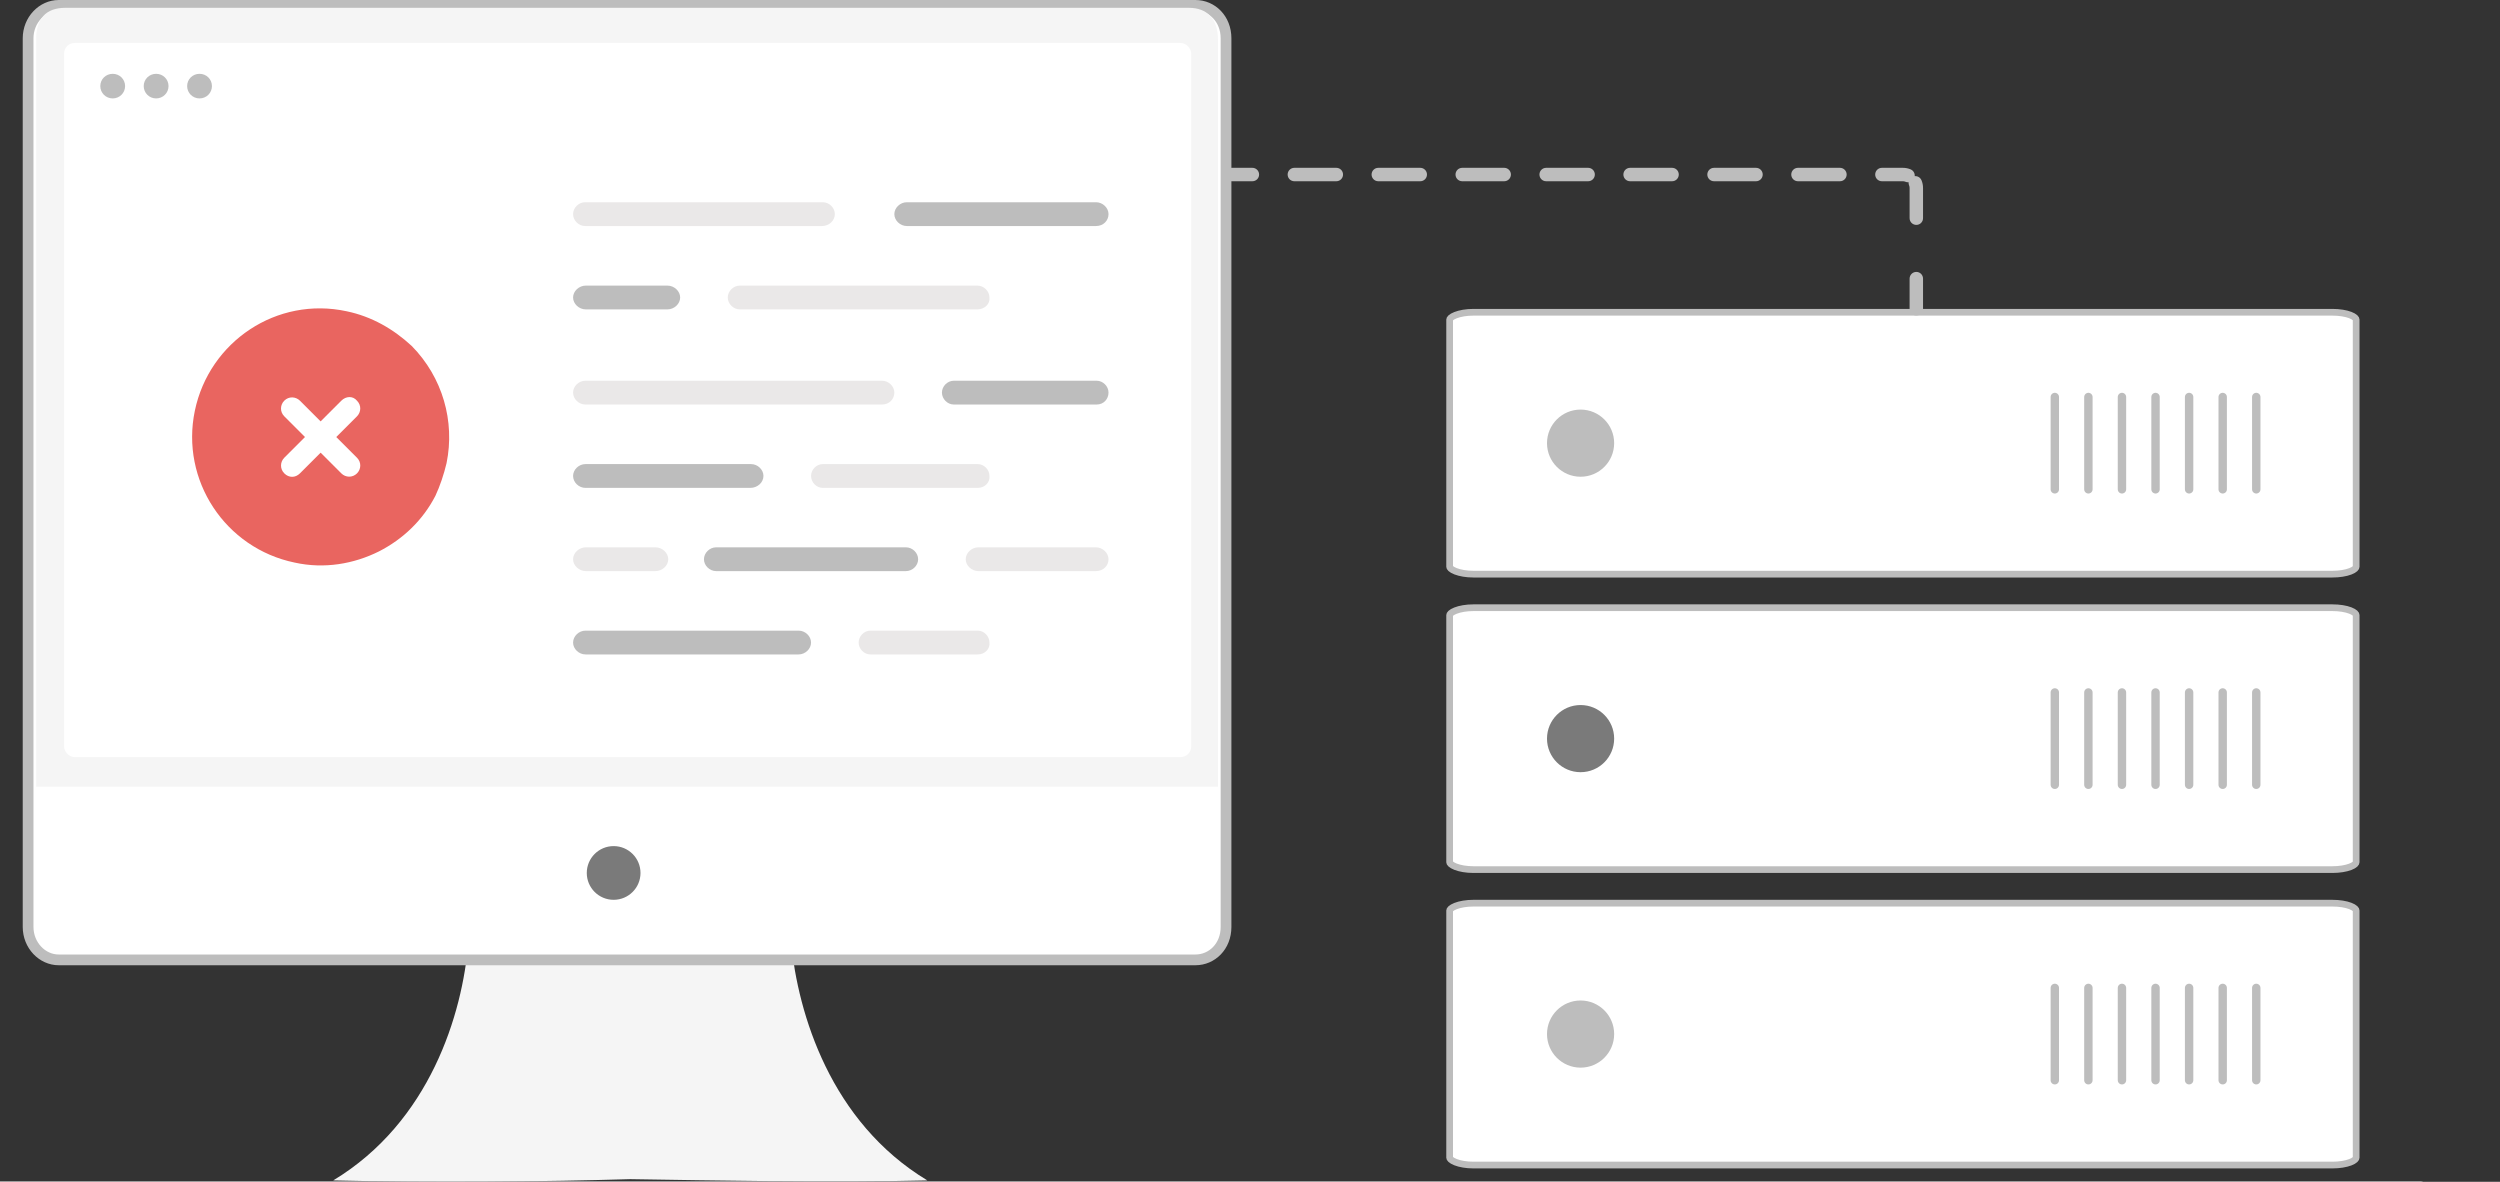 <svg width="220" height="104" viewBox="0 0 220 104" fill="none" xmlns="http://www.w3.org/2000/svg">
<rect x="0" y="0" width="220" height="104" fill="#333333" stroke="none"/>
<g clip-path="url(#clip0_6849_5319)">
<path d="M81.605 103.875C72.994 104.094 62.743 103.875 55.465 103.765C48.187 103.984 37.935 104.094 29.325 103.875C37.833 98.741 40.703 89.238 41.216 82.902H69.611C70.226 89.238 73.096 98.741 81.605 103.875Z" fill="#F5F5F5"/>
<path d="M-1.428 104.395H213.005" stroke="#BDBDBD" stroke-width="0.914" stroke-miterlimit="10" stroke-linecap="round" stroke-linejoin="round"/>
<path d="M107.891 3.371V81.57C107.891 83.284 106.655 84.469 105.199 84.469H5.165C3.718 84.469 2.473 83.186 2.473 81.57V3.371C2.473 1.755 3.718 0.473 5.165 0.473H105.199C106.655 0.473 107.891 1.656 107.891 3.371Z" fill="white" stroke="#BDBDBD" stroke-width="0.945"/>
<path d="M107.182 3.527V69.233H3.182V3.429C3.182 1.639 4.051 0.688 5.75 0.688H104.614C106.212 0.688 107.182 1.632 107.182 3.527Z" fill="#F5F5F5"/>
<rect x="5.639" y="3.781" width="99.185" height="62.843" rx="0.926" fill="white"/>
<path d="M96.449 19.891H79.802C79.216 19.891 78.702 19.402 78.702 18.843C78.702 18.285 79.216 17.797 79.802 17.797H96.449C97.036 17.797 97.55 18.285 97.55 18.843C97.55 19.402 97.109 19.891 96.449 19.891Z" fill="#BDBDBD"/>
<path d="M72.34 19.891H51.487C50.924 19.891 50.431 19.402 50.431 18.843C50.431 18.285 50.924 17.797 51.487 17.797H72.41C72.973 17.797 73.466 18.285 73.466 18.843C73.466 19.402 72.973 19.891 72.34 19.891Z" fill="#EAE8E8"/>
<path d="M86.008 27.227H65.105C64.539 27.227 64.043 26.738 64.043 26.179C64.043 25.621 64.539 25.133 65.105 25.133H86.008C86.575 25.133 87.072 25.621 87.072 26.179C87.142 26.738 86.646 27.227 86.008 27.227Z" fill="#EAE8E8"/>
<path d="M58.733 27.227H51.552C50.954 27.227 50.431 26.738 50.431 26.179C50.431 25.621 50.954 25.133 51.552 25.133H58.733C59.331 25.133 59.854 25.621 59.854 26.179C59.854 26.738 59.331 27.227 58.733 27.227Z" fill="#BDBDBD"/>
<path d="M96.506 35.598H83.933C83.377 35.598 82.89 35.111 82.89 34.545C82.89 33.991 83.377 33.504 83.933 33.504H96.506C97.063 33.504 97.549 33.991 97.549 34.545C97.549 35.111 97.132 35.598 96.506 35.598Z" fill="#BDBDBD"/>
<path d="M77.619 35.598H51.512C50.935 35.598 50.431 35.111 50.431 34.545C50.431 33.991 50.935 33.504 51.512 33.504H77.619C78.197 33.504 78.702 33.991 78.702 34.545C78.702 35.111 78.269 35.598 77.619 35.598Z" fill="#EAE8E8"/>
<path d="M86.043 42.934H72.401C71.852 42.934 71.373 42.447 71.373 41.881C71.373 41.327 71.852 40.84 72.401 40.84H86.043C86.592 40.84 87.072 41.327 87.072 41.881C87.14 42.447 86.66 42.934 86.043 42.934Z" fill="#EAE8E8"/>
<path d="M66.023 42.934H51.518C50.938 42.934 50.431 42.447 50.431 41.881C50.431 41.327 50.938 40.84 51.518 40.84H66.095C66.676 40.84 67.184 41.327 67.184 41.881C67.184 42.447 66.676 42.934 66.023 42.934Z" fill="#BDBDBD"/>
<path d="M96.433 50.258H86.099C85.505 50.258 84.984 49.772 84.984 49.217C84.984 48.651 85.505 48.164 86.099 48.164H96.433C97.029 48.164 97.549 48.651 97.549 49.217C97.549 49.772 97.103 50.258 96.433 50.258Z" fill="#EAE8E8"/>
<path d="M79.72 50.258H63.023C62.45 50.258 61.948 49.772 61.948 49.217C61.948 48.651 62.45 48.164 63.023 48.164H79.72C80.294 48.164 80.796 48.651 80.796 49.217C80.796 49.772 80.294 50.258 79.72 50.258Z" fill="#BDBDBD"/>
<path d="M57.675 50.258H51.562C50.959 50.258 50.431 49.772 50.431 49.217C50.431 48.651 50.959 48.164 51.562 48.164H57.675C58.279 48.164 58.807 48.651 58.807 49.217C58.807 49.772 58.279 50.258 57.675 50.258Z" fill="#EAE8E8"/>
<path d="M86.044 57.59H76.588C76.04 57.59 75.561 57.103 75.561 56.549C75.561 55.983 76.04 55.496 76.588 55.496H86.044C86.592 55.496 87.072 55.983 87.072 56.549C87.141 57.103 86.661 57.59 86.044 57.59Z" fill="#EAE8E8"/>
<path d="M70.278 57.59H51.525C50.941 57.59 50.431 57.103 50.431 56.549C50.431 55.983 50.941 55.496 51.525 55.496H70.278C70.862 55.496 71.372 55.983 71.372 56.549C71.372 57.103 70.862 57.59 70.278 57.59Z" fill="#BDBDBD"/>
<path d="M9.918 8.661C10.524 8.661 11.009 8.177 11.009 7.578C11.009 6.971 10.524 6.496 9.918 6.496C9.311 6.496 8.826 6.971 8.826 7.578C8.826 8.177 9.311 8.661 9.918 8.661Z" fill="#BDBDBD"/>
<path d="M13.739 8.661C14.345 8.661 14.83 8.177 14.83 7.578C14.83 6.971 14.345 6.496 13.739 6.496C13.133 6.496 12.647 6.971 12.647 7.578C12.647 8.177 13.133 8.661 13.739 8.661Z" fill="#BDBDBD"/>
<path d="M17.559 8.661C18.166 8.661 18.651 8.177 18.651 7.578C18.651 6.971 18.166 6.496 17.559 6.496C16.953 6.496 16.468 6.971 16.468 7.578C16.468 8.177 16.953 8.661 17.559 8.661Z" fill="#BDBDBD"/>
<path d="M54 79.184C55.306 79.184 56.364 78.126 56.364 76.821C56.364 75.515 55.306 74.457 54 74.457C52.695 74.457 51.636 75.515 51.636 76.821C51.636 78.126 52.695 79.184 54 79.184Z" fill="#7A7A7A"/>
<path d="M39.297 40.754C39.066 41.731 38.719 42.771 38.314 43.635C37.215 45.765 35.48 47.437 33.34 48.528C31.142 49.623 28.539 50.086 25.937 49.509C19.806 48.242 15.873 42.253 17.146 36.147C18.418 30.041 24.375 26.066 30.506 27.392C32.704 27.851 34.612 28.946 36.232 30.445C38.95 33.208 40.049 37.069 39.297 40.754Z" fill="#E96560"/>
<path d="M30.037 35.261L28.215 37.082L26.395 35.261C26.03 34.897 25.421 34.855 25.016 35.26C24.652 35.624 24.613 36.232 25.018 36.637L26.839 38.458L25.018 40.279C24.654 40.644 24.614 41.252 25.02 41.658C25.425 42.063 25.99 42.061 26.395 41.656L28.216 39.835L30.04 41.659C30.404 42.023 31.01 42.062 31.415 41.658C31.779 41.294 31.822 40.688 31.416 40.283L29.592 38.459L31.413 36.638C31.778 36.273 31.82 35.668 31.415 35.263C31.049 34.816 30.441 34.856 30.037 35.261Z" fill="white"/>
<path d="M207.341 28.122V49.882C207.341 49.911 207.328 49.965 207.245 50.042C207.161 50.121 207.023 50.204 206.826 50.279C206.435 50.429 205.875 50.525 205.245 50.525H129.663C129.036 50.525 128.476 50.422 128.084 50.269C127.887 50.191 127.747 50.107 127.662 50.028C127.576 49.949 127.568 49.899 127.568 49.882V28.122C127.568 28.104 127.576 28.054 127.662 27.975C127.747 27.897 127.887 27.812 128.084 27.735C128.476 27.581 129.036 27.479 129.663 27.479H205.245C205.875 27.479 206.435 27.574 206.826 27.724C207.023 27.8 207.161 27.883 207.245 27.961C207.328 28.038 207.341 28.092 207.341 28.122Z" fill="white" stroke="#BDBDBD" stroke-width="0.591"/>
<circle cx="139.091" cy="38.998" r="2.955" fill="#BDBDBD"/>
<line x1="180.824" y1="34.936" x2="180.824" y2="43.061" stroke="#BDBDBD" stroke-width="0.739" stroke-linecap="round"/>
<line x1="183.778" y1="34.936" x2="183.778" y2="43.061" stroke="#BDBDBD" stroke-width="0.739" stroke-linecap="round"/>
<line x1="186.733" y1="34.936" x2="186.733" y2="43.061" stroke="#BDBDBD" stroke-width="0.739" stroke-linecap="round"/>
<line x1="189.687" y1="34.936" x2="189.687" y2="43.061" stroke="#BDBDBD" stroke-width="0.739" stroke-linecap="round"/>
<line x1="192.642" y1="34.936" x2="192.642" y2="43.061" stroke="#BDBDBD" stroke-width="0.739" stroke-linecap="round"/>
<line x1="195.597" y1="34.936" x2="195.597" y2="43.061" stroke="#BDBDBD" stroke-width="0.739" stroke-linecap="round"/>
<line x1="198.551" y1="34.936" x2="198.551" y2="43.061" stroke="#BDBDBD" stroke-width="0.739" stroke-linecap="round"/>
<path d="M207.341 54.122V75.882C207.341 75.911 207.328 75.965 207.245 76.042C207.161 76.121 207.023 76.204 206.826 76.279C206.435 76.429 205.875 76.525 205.245 76.525H129.663C129.036 76.525 128.476 76.422 128.084 76.269C127.887 76.191 127.747 76.107 127.662 76.028C127.576 75.949 127.568 75.899 127.568 75.882V54.122C127.568 54.104 127.576 54.054 127.662 53.975C127.747 53.897 127.887 53.812 128.084 53.735C128.476 53.581 129.036 53.479 129.663 53.479H205.245C205.875 53.479 206.435 53.574 206.826 53.724C207.023 53.8 207.161 53.883 207.245 53.961C207.328 54.038 207.341 54.092 207.341 54.122Z" fill="white" stroke="#BDBDBD" stroke-width="0.591"/>
<circle cx="139.091" cy="64.998" r="2.955" fill="#7A7A7A"/>
<line x1="180.824" y1="60.936" x2="180.824" y2="69.061" stroke="#BDBDBD" stroke-width="0.739" stroke-linecap="round"/>
<line x1="183.778" y1="60.936" x2="183.778" y2="69.061" stroke="#BDBDBD" stroke-width="0.739" stroke-linecap="round"/>
<line x1="186.733" y1="60.936" x2="186.733" y2="69.061" stroke="#BDBDBD" stroke-width="0.739" stroke-linecap="round"/>
<line x1="189.687" y1="60.936" x2="189.687" y2="69.061" stroke="#BDBDBD" stroke-width="0.739" stroke-linecap="round"/>
<line x1="192.642" y1="60.936" x2="192.642" y2="69.061" stroke="#BDBDBD" stroke-width="0.739" stroke-linecap="round"/>
<line x1="195.597" y1="60.936" x2="195.597" y2="69.061" stroke="#BDBDBD" stroke-width="0.739" stroke-linecap="round"/>
<line x1="198.551" y1="60.936" x2="198.551" y2="69.061" stroke="#BDBDBD" stroke-width="0.739" stroke-linecap="round"/>
<path d="M207.341 80.122V101.882C207.341 101.911 207.328 101.965 207.245 102.042C207.161 102.121 207.023 102.204 206.826 102.279C206.435 102.429 205.875 102.525 205.245 102.525H129.663C129.036 102.525 128.476 102.423 128.084 102.269C127.887 102.191 127.747 102.107 127.662 102.028C127.576 101.949 127.568 101.899 127.568 101.882V80.122C127.568 80.104 127.576 80.054 127.662 79.975C127.747 79.897 127.887 79.812 128.084 79.735C128.476 79.581 129.036 79.479 129.663 79.479H205.245C205.875 79.479 206.435 79.574 206.826 79.724C207.023 79.8 207.161 79.883 207.245 79.961C207.328 80.038 207.341 80.092 207.341 80.122Z" fill="white" stroke="#BDBDBD" stroke-width="0.591"/>
<circle cx="139.091" cy="90.998" r="2.955" fill="#BDBDBD"/>
<line x1="180.824" y1="86.936" x2="180.824" y2="95.061" stroke="#BDBDBD" stroke-width="0.739" stroke-linecap="round"/>
<line x1="183.778" y1="86.936" x2="183.778" y2="95.061" stroke="#BDBDBD" stroke-width="0.739" stroke-linecap="round"/>
<line x1="186.733" y1="86.936" x2="186.733" y2="95.061" stroke="#BDBDBD" stroke-width="0.739" stroke-linecap="round"/>
<line x1="189.687" y1="86.936" x2="189.687" y2="95.061" stroke="#BDBDBD" stroke-width="0.739" stroke-linecap="round"/>
<line x1="192.642" y1="86.936" x2="192.642" y2="95.061" stroke="#BDBDBD" stroke-width="0.739" stroke-linecap="round"/>
<line x1="195.597" y1="86.936" x2="195.597" y2="95.061" stroke="#BDBDBD" stroke-width="0.739" stroke-linecap="round"/>
<line x1="198.551" y1="86.936" x2="198.551" y2="95.061" stroke="#BDBDBD" stroke-width="0.739" stroke-linecap="round"/>
<path d="M108.364 15.064C108.2 15.064 108.068 15.196 108.068 15.359C108.068 15.523 108.2 15.655 108.364 15.655V15.064ZM168.341 27.178C168.341 27.341 168.473 27.473 168.636 27.473C168.799 27.473 168.932 27.341 168.932 27.178H168.341ZM110.21 15.655C110.373 15.655 110.506 15.523 110.506 15.359C110.506 15.196 110.373 15.064 110.21 15.064V15.655ZM113.903 15.064C113.74 15.064 113.608 15.196 113.608 15.359C113.608 15.523 113.74 15.655 113.903 15.655V15.064ZM117.596 15.655C117.76 15.655 117.892 15.523 117.892 15.359C117.892 15.196 117.76 15.064 117.596 15.064V15.655ZM121.29 15.064C121.126 15.064 120.994 15.196 120.994 15.359C120.994 15.523 121.126 15.655 121.29 15.655V15.064ZM124.983 15.655C125.146 15.655 125.278 15.523 125.278 15.359C125.278 15.196 125.146 15.064 124.983 15.064V15.655ZM128.676 15.064C128.513 15.064 128.381 15.196 128.381 15.359C128.381 15.523 128.513 15.655 128.676 15.655V15.064ZM132.369 15.655C132.532 15.655 132.665 15.523 132.665 15.359C132.665 15.196 132.532 15.064 132.369 15.064V15.655ZM136.062 15.064C135.899 15.064 135.767 15.196 135.767 15.359C135.767 15.523 135.899 15.655 136.062 15.655V15.064ZM139.756 15.655C139.919 15.655 140.051 15.523 140.051 15.359C140.051 15.196 139.919 15.064 139.756 15.064V15.655ZM143.449 15.064C143.286 15.064 143.153 15.196 143.153 15.359C143.153 15.523 143.286 15.655 143.449 15.655V15.064ZM147.142 15.655C147.305 15.655 147.437 15.523 147.437 15.359C147.437 15.196 147.305 15.064 147.142 15.064V15.655ZM150.835 15.064C150.672 15.064 150.54 15.196 150.54 15.359C150.54 15.523 150.672 15.655 150.835 15.655V15.064ZM154.528 15.655C154.691 15.655 154.824 15.523 154.824 15.359C154.824 15.196 154.691 15.064 154.528 15.064V15.655ZM158.221 15.064C158.058 15.064 157.926 15.196 157.926 15.359C157.926 15.523 158.058 15.655 158.221 15.655V15.064ZM161.915 15.655C162.078 15.655 162.21 15.523 162.21 15.359C162.21 15.196 162.078 15.064 161.915 15.064V15.655ZM165.608 15.064C165.445 15.064 165.312 15.196 165.312 15.359C165.312 15.523 165.445 15.655 165.608 15.655V15.064ZM167.794 15.722C167.944 15.784 168.117 15.713 168.18 15.562C168.242 15.412 168.171 15.239 168.02 15.176L167.794 15.722ZM168.819 15.976C168.757 15.825 168.584 15.753 168.433 15.816C168.283 15.878 168.211 16.051 168.274 16.202L168.819 15.976ZM168.341 19.2C168.341 19.363 168.473 19.496 168.636 19.496C168.799 19.496 168.932 19.363 168.932 19.2H168.341ZM168.932 24.518C168.932 24.355 168.799 24.223 168.636 24.223C168.473 24.223 168.341 24.355 168.341 24.518H168.932ZM108.364 15.655H110.21V15.064H108.364V15.655ZM113.903 15.655H117.596V15.064H113.903V15.655ZM121.29 15.655H124.983V15.064H121.29V15.655ZM128.676 15.655H132.369V15.064H128.676V15.655ZM136.062 15.655H139.756V15.064H136.062V15.655ZM143.449 15.655H147.142V15.064H143.449V15.655ZM150.835 15.655H154.528V15.064H150.835V15.655ZM158.221 15.655H161.915V15.064H158.221V15.655ZM165.608 15.655H167.454V15.064H165.608V15.655ZM167.454 15.655C167.575 15.655 167.69 15.679 167.794 15.722L168.02 15.176C167.845 15.104 167.654 15.064 167.454 15.064V15.655ZM168.274 16.202C168.317 16.306 168.341 16.421 168.341 16.541H168.932C168.932 16.341 168.892 16.15 168.819 15.976L168.274 16.202ZM168.341 16.541V19.2H168.932V16.541H168.341ZM168.341 24.518V27.178H168.932V24.518H168.341ZM108.364 14.768C108.037 14.768 107.773 15.033 107.773 15.359C107.773 15.686 108.037 15.95 108.364 15.95V14.768ZM168.045 27.178C168.045 27.504 168.31 27.768 168.636 27.768C168.963 27.768 169.227 27.504 169.227 27.178H168.045ZM110.21 15.95C110.536 15.95 110.801 15.686 110.801 15.359C110.801 15.033 110.536 14.768 110.21 14.768V15.95ZM113.903 14.768C113.577 14.768 113.312 15.033 113.312 15.359C113.312 15.686 113.577 15.95 113.903 15.95V14.768ZM117.596 15.95C117.923 15.95 118.187 15.686 118.187 15.359C118.187 15.033 117.923 14.768 117.596 14.768V15.95ZM121.29 14.768C120.963 14.768 120.699 15.033 120.699 15.359C120.699 15.686 120.963 15.95 121.29 15.95V14.768ZM124.983 15.95C125.309 15.95 125.574 15.686 125.574 15.359C125.574 15.033 125.309 14.768 124.983 14.768V15.95ZM128.676 14.768C128.35 14.768 128.085 15.033 128.085 15.359C128.085 15.686 128.35 15.95 128.676 15.95V14.768ZM132.369 15.95C132.696 15.95 132.96 15.686 132.96 15.359C132.96 15.033 132.696 14.768 132.369 14.768V15.95ZM136.062 14.768C135.736 14.768 135.471 15.033 135.471 15.359C135.471 15.686 135.736 15.95 136.062 15.95V14.768ZM139.756 15.95C140.082 15.95 140.346 15.686 140.346 15.359C140.346 15.033 140.082 14.768 139.756 14.768V15.95ZM143.449 14.768C143.122 14.768 142.858 15.033 142.858 15.359C142.858 15.686 143.122 15.95 143.449 15.95V14.768ZM147.142 15.95C147.468 15.95 147.733 15.686 147.733 15.359C147.733 15.033 147.468 14.768 147.142 14.768V15.95ZM150.835 14.768C150.509 14.768 150.244 15.033 150.244 15.359C150.244 15.686 150.509 15.95 150.835 15.95V14.768ZM154.528 15.95C154.855 15.95 155.119 15.686 155.119 15.359C155.119 15.033 154.855 14.768 154.528 14.768V15.95ZM158.221 14.768C157.895 14.768 157.631 15.033 157.631 15.359C157.631 15.686 157.895 15.95 158.221 15.95V14.768ZM161.915 15.95C162.241 15.95 162.506 15.686 162.506 15.359C162.506 15.033 162.241 14.768 161.915 14.768V15.95ZM165.608 14.768C165.281 14.768 165.017 15.033 165.017 15.359C165.017 15.686 165.281 15.95 165.608 15.95V14.768ZM167.68 15.995C167.982 16.12 168.328 15.977 168.453 15.675C168.578 15.374 168.435 15.028 168.133 14.903L167.68 15.995ZM169.092 15.863C168.967 15.561 168.622 15.418 168.32 15.543C168.019 15.668 167.876 16.014 168.001 16.315L169.092 15.863ZM168.045 19.2C168.045 19.527 168.31 19.791 168.636 19.791C168.963 19.791 169.227 19.527 169.227 19.2H168.045ZM169.227 24.518C169.227 24.192 168.963 23.928 168.636 23.928C168.31 23.928 168.045 24.192 168.045 24.518H169.227ZM108.364 15.95H110.21V14.768H108.364V15.95ZM113.903 15.95H117.596V14.768H113.903V15.95ZM121.29 15.95H124.983V14.768H121.29V15.95ZM128.676 15.95H132.369V14.768H128.676V15.95ZM136.062 15.95H139.756V14.768H136.062V15.95ZM143.449 15.95H147.142V14.768H143.449V15.95ZM150.835 15.95H154.528V14.768H150.835V15.95ZM158.221 15.95H161.915V14.768H158.221V15.95ZM165.608 15.95H167.454V14.768H165.608V15.95ZM167.454 15.95C167.536 15.95 167.612 15.966 167.68 15.995L168.133 14.903C167.923 14.816 167.694 14.768 167.454 14.768V15.95ZM168.001 16.315C168.029 16.384 168.045 16.46 168.045 16.541H169.227C169.227 16.302 169.179 16.072 169.092 15.863L168.001 16.315ZM168.045 16.541V19.2H169.227V16.541H168.045ZM168.045 24.518V27.178H169.227V24.518H168.045Z" fill="#BDBDBD"/>
</g>
<defs>
<clipPath id="clip0_6849_5319">
<rect width="220" height="104" fill="white"/>
</clipPath>
</defs>
</svg>
